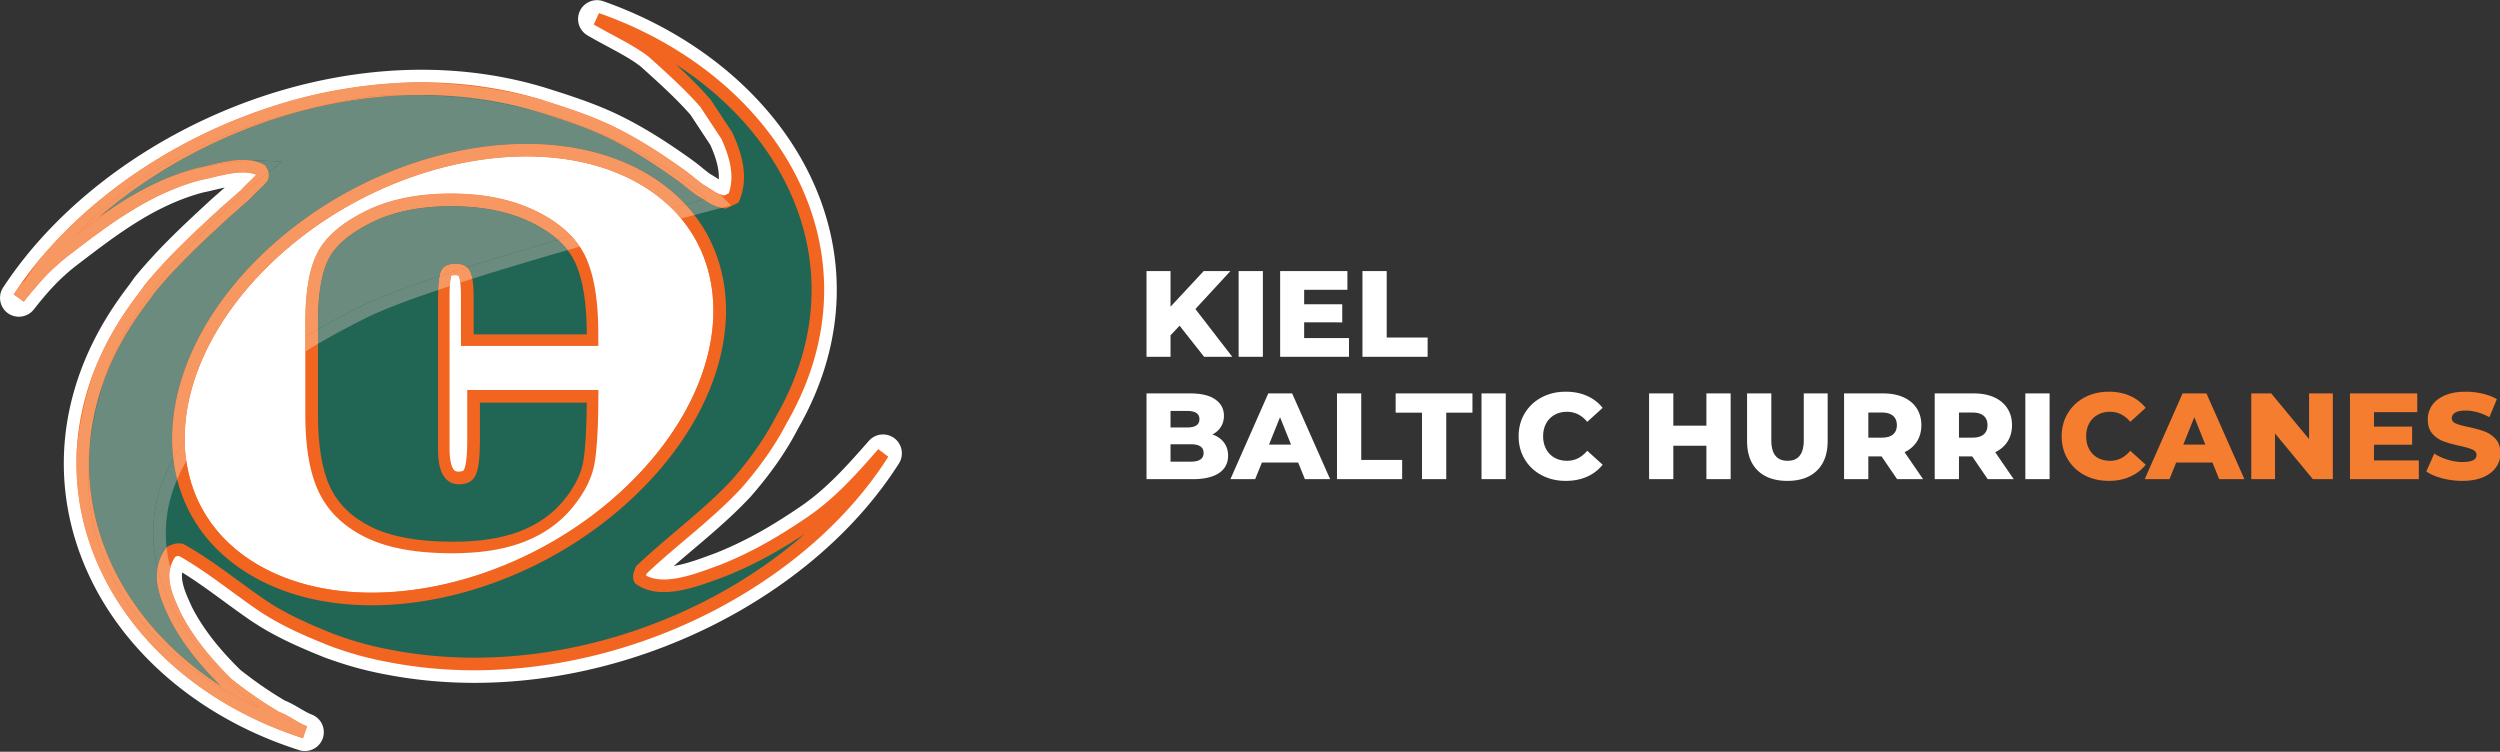 <svg viewBox="0 0 286 86" xmlns="http://www.w3.org/2000/svg" xml:space="preserve" style="fill-rule:evenodd;clip-rule:evenodd;stroke-linejoin:round;stroke-miterlimit:2"><rect x="0" y="0" width="286" height="86" fill="#333333" stroke="none"/><path d="M59.292 135.019c-23.958-15.291-21.996-48.168 4.374-73.431 26.37-25.272 67.158-33.354 91.107-18.054 23.949 15.291 21.987 48.177-4.374 73.44-26.37 25.263-67.158 33.336-91.107 18.045Zm133.983-10.548c-6.858 4.662-13.383 8.487-21.258 11.61-5.823 2.133-14.391 5.58-19.494 1.935-.342-.513.009-1.359.351-2.205 7.218-6.876 15.795-13.041 22.671-20.43 4.122-4.707 7.911-9.927 10.674-15.336 22.77-39.474-1.638-80.631-43.947-95.508 4.428 2.61 9.549 4.896 13.293 7.839 4.428 3.969 8.847 7.947 12.582 12.249l5.094 7.722c2.025 4.455 3.708 9.747 1.629 14.823l-2.052.99c-2.772-.459-3.492-1.494-6.057-2.943-1.701-1.215-2.808-2.277-4.509-3.492-5.112-3.645-9.882-6.777-15.336-9.576-5.454-2.79-11.259-4.743-18.081-6.876C82.413 11.017 27.936 35.263 4.5 70.993c3.437-4.374 6.534-7.902 11.34-11.574 9.612-7.353 19.224-14.697 31.545-17.928 4.788-.954 10.611-3.087 14.706-.99.342.513.675 1.026.333 1.872-1.035 1.179-2.871 2.79-3.906 3.969-1.719 1.512-3.312 2.907-5.031 4.419-6.183 5.688-12.357 11.394-17.865 18.117-1.377 2.025-2.412 3.195-3.789 5.22-27.9 39.915-4.887 85.824 40.842 100.404-2.385-.891-4.428-2.619-6.813-3.501-4.437-2.61-7.839-5.04-11.583-7.983-5.103-5.004-9.522-10.332-12.564-16.335-2.034-4.446-4.734-9.927-.954-15.147.693-.333 1.377-.657 2.403-.477 7.155 4.014 13.284 9.198 19.755 13.536 4.77 3.132 9.891 5.418 16.029 7.884 4.779 1.764 9.216 3.015 14.337 3.933 45.423 8.631 95.454-14.148 117.171-48.375-5.166 5.886-10.323 11.763-17.181 16.434Z" style="fill:#006a51;fill-rule:nonzero" transform="scale(.48)"/><path d="m59.292 135.019 2.421-3.789c-5.013-3.204-8.631-7.164-11.043-11.655-2.412-4.5-3.636-9.567-3.636-15.039 0-6.21 1.584-12.933 4.86-19.719 3.276-6.777 8.226-13.608 14.886-19.98 8.226-7.893 17.982-14.049 28.152-18.207 10.17-4.176 20.745-6.336 30.546-6.336 10.224 0 19.557 2.349 26.874 7.029 5.013 3.204 8.622 7.164 11.043 11.664 2.412 4.491 3.636 9.558 3.636 15.03 0 6.21-1.593 12.933-4.869 19.719-3.267 6.786-8.226 13.608-14.877 19.989-8.226 7.884-17.983 14.04-28.152 18.207-10.17 4.167-20.745 6.327-30.546 6.327-10.224 0-19.557-2.349-26.874-7.029l-2.421 3.789-2.421 3.798c9.099 5.796 20.133 8.442 31.716 8.442 11.115 0 22.779-2.43 33.957-7.002 11.169-4.581 21.861-11.313 30.969-20.034 7.353-7.056 12.969-14.724 16.758-22.572 3.789-7.848 5.76-15.885 5.76-23.634 0-6.813-1.548-13.41-4.707-19.287-3.15-5.886-7.911-11.025-14.13-14.985-9.099-5.805-20.133-8.451-31.716-8.451-11.124 0-22.779 2.43-33.957 7.002-11.178 4.581-21.87 11.322-30.969 20.043-7.362 7.047-12.969 14.715-16.758 22.572-3.789 7.848-5.76 15.876-5.76 23.625-.009 6.813 1.539 13.41 4.707 19.296 3.15 5.877 7.911 11.016 14.121 14.985l2.43-3.798Zm133.983-10.548-2.529-3.726c-6.723 4.572-12.897 8.182-20.385 11.151l1.656 4.185-1.548-4.23c-2.034.747-4.248 1.593-6.408 2.223-2.16.639-4.257 1.044-5.859 1.035-.738 0-1.368-.072-1.872-.207a3.609 3.609 0 0 1-1.197-.549l-2.61 3.663 3.762-2.466-3.087 2.025 3.573-.918a3.57 3.57 0 0 0-.486-1.107l-3.087 2.025 3.573-.918-3.267.837h3.375c0-.207-.018-.495-.108-.837l-3.267.837h3.375-2.556l2.511.513c.018-.09.045-.243.045-.513h-2.556l2.511.513-.981-.198.963.288.018-.09-.981-.198.963.288c0-.009.081-.243.225-.576l-4.167-1.71 3.105 3.258c3.447-3.285 7.335-6.498 11.277-9.855 3.933-3.357 7.929-6.849 11.583-10.773l.09-.099c4.311-4.923 8.307-10.404 11.295-16.245l-4.005-2.052 3.897 2.25c6.345-10.998 9.315-22.302 9.315-33.21 0-15.318-5.823-29.745-15.66-41.652-9.846-11.916-23.697-21.402-40.005-27.144a4.514 4.514 0 0 0-5.571 2.349 4.513 4.513 0 0 0 1.791 5.778c2.376 1.395 4.797 2.637 7.02 3.861 2.223 1.215 4.248 2.43 5.778 3.636l2.781-3.537-3.006 3.348c4.419 3.969 8.712 7.839 12.195 11.853l3.393-2.952-3.753 2.475 5.085 7.722 3.762-2.475-4.095 1.872c.63 1.377 1.188 2.772 1.575 4.131.387 1.359.603 2.655.603 3.852-.009 1.152-.189 2.205-.621 3.258l4.167 1.71-1.953-4.05-2.061.99 1.962 4.05.729-4.437c-.45-.081-.72-.153-.918-.234-.297-.108-.54-.234-1.116-.603-.558-.36-1.404-.945-2.547-1.584l-2.205 3.915 2.61-3.663a35.39 35.39 0 0 1-2.025-1.575c-.702-.567-1.494-1.215-2.484-1.917v-.009c-5.193-3.699-10.17-6.975-15.894-9.9-5.859-3.006-11.925-5.022-18.793-7.173l-.017-.009c-9.702-2.979-19.71-4.347-29.682-4.347-20.088.009-40.059 5.517-57.492 14.724C25.551 40.564 10.629 53.461.738 68.527a4.52 4.52 0 0 0 1.134 6.12 4.533 4.533 0 0 0 6.164-.864c1.684-2.142 3.223-3.996 4.879-5.733a48.256 48.256 0 0 1 5.661-5.058c4.806-3.672 9.495-7.254 14.373-10.251 4.887-2.997 9.954-5.427 15.579-6.903l-1.143-4.347.882 4.41c1.845-.369 3.636-.846 5.292-1.206 1.656-.36 3.168-.594 4.32-.585 1.044 0 1.728.171 2.16.396l2.052-4.005-3.753 2.484.063.099 2.124-1.188-2.313.729c.072.252.162.405.189.459l2.124-1.188-2.313.729 2.907-.927h-3.051c0 .342.063.684.144.927l2.907-.927h-3.051 2.718l-2.529-1.035a3.023 3.023 0 0 0-.189 1.035h2.718l-2.529-1.035 4.167 1.71-3.384-2.961c-.324.369-.99 1.026-1.701 1.719-.729.702-1.494 1.44-2.205 2.241l3.384 2.97-2.97-3.384c-1.719 1.512-3.312 2.907-5.022 4.419l-.081.072c-6.183 5.697-12.537 11.538-18.306 18.576l-.243.324a61.574 61.574 0 0 1-1.764 2.43 64.114 64.114 0 0 0-2.016 2.79l3.717 2.529-3.69-2.574c-8.811 12.591-12.942 26.001-12.933 38.952 0 15.21 5.661 29.682 15.48 41.598 9.837 11.934 23.823 21.357 40.617 26.712 2.314.738 4.83-.522 5.625-2.817.792-2.313-.396-4.842-2.691-5.688-.684-.252-1.575-.747-2.682-1.404-1.107-.648-2.439-1.458-4.131-2.097l-1.566 4.221 2.286-3.879c-4.248-2.502-7.434-4.77-11.088-7.641l-2.781 3.537 3.15-3.213c-4.896-4.797-8.973-9.774-11.7-15.156l-4.014 2.034 4.095-1.863c-.657-1.44-1.305-2.835-1.755-4.122-.45-1.296-.693-2.448-.693-3.402 0-.549.072-1.044.225-1.53a5.56 5.56 0 0 1 .819-1.584l-3.645-2.646 1.971 4.05c.135-.063.225-.108.279-.135l.036-.018h.009l-.468-1.251v1.323c.216.009.459-.063.468-.072l-.468-1.251v1.323-1.242l-.225 1.224c.054.009.135.018.225.018v-1.242l-.225 1.224.801-4.428-2.205 3.924c3.339 1.872 6.516 4.068 9.702 6.372 3.186 2.295 6.372 4.716 9.747 6.984l.045.018c5.175 3.393 10.593 5.796 16.812 8.298l.117.045c4.977 1.836 9.729 3.177 15.111 4.149l-.045-.009c6.822 1.296 13.734 1.908 20.628 1.908 20.52-.009 40.878-5.418 58.581-14.625 17.703-9.216 32.778-22.221 42.597-37.674a4.518 4.518 0 0 0-1.107-6.012 4.511 4.511 0 0 0-6.075.639c-5.166 5.886-10.062 11.412-16.326 15.669l2.529 3.726 2.529 3.717c7.452-5.076 12.87-11.313 18.027-17.181l-3.375-2.97-3.807-2.412c-8.775 13.851-22.662 25.947-39.141 34.515-16.479 8.577-35.505 13.608-54.432 13.608-6.354 0-12.708-.567-18.954-1.755l-.045-.009c-4.869-.873-8.991-2.034-13.572-3.726l-1.557 4.221 1.674-4.176c-6.057-2.439-10.872-4.599-15.237-7.47l-2.466 3.762 2.511-3.735c-3.096-2.07-6.21-4.419-9.495-6.804-3.285-2.376-6.75-4.778-10.575-6.921a4.506 4.506 0 0 0-1.404-.504 7.84 7.84 0 0 0-1.368-.126c-.909 0-1.764.18-2.412.405-.648.216-1.098.45-1.377.576a4.463 4.463 0 0 0-1.674 1.413 14.498 14.498 0 0 0-2.124 4.167 14.11 14.11 0 0 0-.639 4.23c.009 2.376.549 4.5 1.197 6.363.657 1.872 1.431 3.51 2.061 4.896l.081.171c3.357 6.606 8.118 12.294 13.428 17.505.135.135.225.207.369.324 3.834 3.015 7.461 5.607 12.078 8.325.225.135.477.252.719.342.694.252 1.585.747 2.692 1.404 1.107.648 2.43 1.458 4.122 2.097l1.566-4.221 1.368-4.293c-15.273-4.86-27.765-13.365-36.405-23.85-8.64-10.503-13.428-22.923-13.428-35.883.009-11.043 3.465-22.554 11.313-33.804l.027-.045c.621-.909 1.17-1.629 1.773-2.43a69.479 69.479 0 0 0 2.016-2.781l-3.717-2.538 3.483 2.853c5.247-6.417 11.25-11.97 17.433-17.667l-3.051-3.303 2.97 3.375c1.719-1.503 3.312-2.907 5.031-4.41a8.98 8.98 0 0 0 .414-.414c.315-.369.99-1.035 1.701-1.728.72-.702 1.494-1.431 2.205-2.241.324-.378.585-.792.774-1.251a6.328 6.328 0 0 0 .486-2.394c.009-.999-.279-1.908-.558-2.52-.288-.612-.549-.981-.666-1.161a4.69 4.69 0 0 0-1.702-1.521c-2.096-1.071-4.274-1.386-6.263-1.386-2.232 0-4.302.378-6.228.792-1.917.423-3.681.882-5.148 1.17l-.261.063c-6.696 1.755-12.6 4.617-18 7.938-5.409 3.321-10.332 7.101-15.138 10.773a56.079 56.079 0 0 0-6.696 5.994c-1.953 2.043-3.681 4.131-5.445 6.372L4.5 70.993l3.762 2.475c8.883-13.563 22.689-25.596 38.925-34.164 16.227-8.577 34.857-13.689 53.289-13.68 9.153 0 18.261 1.251 27.036 3.951l-.018-.009c6.777 2.115 12.321 4.005 17.37 6.588 5.184 2.664 9.747 5.652 14.778 9.234l-.009-.009c.72.513 1.332 1.008 2.034 1.584.702.567 1.494 1.215 2.484 1.926.153.108.243.162.405.252.522.297.945.567 1.386.855.333.216.675.441 1.071.693.694.44 1.426.817 2.187 1.125.864.351 1.836.612 2.88.783a4.476 4.476 0 0 0 2.691-.387l2.052-.99a4.48 4.48 0 0 0 2.214-2.349 17.643 17.643 0 0 0 1.287-6.669c0-2.25-.396-4.374-.954-6.336-.558-1.953-1.296-3.753-2.034-5.382a5.087 5.087 0 0 0-.342-.612l-5.085-7.722a5.956 5.956 0 0 0-.36-.477c-3.996-4.59-8.55-8.667-12.978-12.645l-.225-.189c-2.214-1.737-4.626-3.141-7.002-4.446-2.376-1.314-4.725-2.52-6.786-3.735l-2.286 3.879-1.494 4.248c14.886 5.229 27.369 13.851 36.045 24.381 8.694 10.539 13.599 22.905 13.608 35.919-.009 9.288-2.493 18.963-8.109 28.719l-.108.198c-2.538 4.968-6.111 9.918-10.053 14.409l3.384 2.97-3.294-3.069c-3.231 3.474-6.957 6.759-10.836 10.053-3.87 3.294-7.875 6.607-11.646 10.188a4.559 4.559 0 0 0-1.053 1.548c-.126.306-.288.693-.459 1.215-.162.522-.36 1.179-.378 2.178 0 .414.045.882.18 1.395.126.522.36 1.08.702 1.593.306.477.684.873 1.152 1.206 1.287.918 2.7 1.53 4.104 1.908 1.413.378 2.817.513 4.185.513 2.961-.009 5.778-.639 8.397-1.404 2.61-.765 5.013-1.692 6.966-2.403l.108-.036c8.262-3.276 15.129-7.308 22.131-12.078l-2.529-3.717Z" style="fill:#fff;fill-rule:nonzero" transform="scale(.48)"/><path d="M59.292 135.019c-23.958-15.291-21.996-48.168 4.374-73.431 26.37-25.272 67.158-33.354 91.107-18.054 23.949 15.291 21.987 48.177-4.374 73.44-26.37 25.263-67.158 33.336-91.107 18.045Z" style="fill:#fff;fill-rule:nonzero" transform="scale(.48)"/><path d="m59.292 135.019.801-1.26c-5.409-3.455-9.405-7.812-12.069-12.771-2.664-4.959-3.987-10.53-3.996-16.452 0-13.428 6.894-28.665 20.672-41.868 17.038-16.335 40.294-25.38 60.778-25.371 10.674 0 20.574 2.448 28.485 7.497 5.418 3.465 9.414 7.812 12.078 12.771 2.655 4.959 3.987 10.53 3.987 16.452.009 13.437-6.885 28.665-20.673 41.868-17.028 16.335-40.284 25.38-60.768 25.371-10.683 0-20.583-2.448-28.494-7.497l-.801 1.26-.81 1.269c8.505 5.427 18.972 7.965 30.105 7.974 21.348-.018 45.216-9.333 62.847-26.208 14.247-13.653 21.591-29.574 21.6-44.037 0-6.363-1.44-12.456-4.356-17.874-2.907-5.418-7.281-10.161-13.095-13.878-8.505-5.427-18.981-7.974-30.105-7.974-21.357.018-45.225 9.333-62.856 26.208-14.238 13.653-21.582 29.574-21.591 44.037 0 6.372 1.44 12.456 4.347 17.874 2.907 5.418 7.29 10.17 13.104 13.878l.81-1.269Z" style="fill:#f47d30;fill-rule:nonzero" transform="scale(.48)"/><path d="M59.292 135.019c-23.958-15.291-21.996-48.168 4.374-73.431 26.37-25.272 67.158-33.354 91.107-18.054 23.949 15.291 21.987 48.177-4.374 73.44-26.37 25.263-67.158 33.336-91.107 18.045Zm133.983-10.548c-6.858 4.662-13.383 8.487-21.258 11.61-5.823 2.133-14.391 5.58-19.494 1.935-.342-.513.009-1.359.351-2.205 7.218-6.876 15.795-13.041 22.671-20.43 4.122-4.707 7.911-9.927 10.674-15.336 22.77-39.474-1.638-80.631-43.947-95.508 4.428 2.61 9.549 4.896 13.293 7.839 4.428 3.969 8.847 7.947 12.582 12.249l5.094 7.722c2.025 4.455 3.708 9.747 1.629 14.823l-2.052.99c-2.772-.459-3.492-1.494-6.057-2.943-1.701-1.215-2.808-2.277-4.509-3.492-5.112-3.645-9.882-6.777-15.336-9.576-5.454-2.79-11.259-4.743-18.081-6.876C82.413 11.017 27.936 35.263 4.5 70.993c3.437-4.374 6.534-7.902 11.34-11.574 9.612-7.353 19.224-14.697 31.545-17.928 4.788-.954 10.611-3.087 14.706-.99.342.513.675 1.026.333 1.872-1.035 1.179-2.871 2.79-3.906 3.969-1.719 1.512-3.312 2.907-5.031 4.419-6.183 5.688-12.357 11.394-17.865 18.117-1.377 2.025-2.412 3.195-3.789 5.22-27.9 39.915-4.887 85.824 40.842 100.404-2.385-.891-4.428-2.619-6.813-3.501-4.437-2.61-7.839-5.04-11.583-7.983-5.103-5.004-9.522-10.332-12.564-16.335-2.034-4.446-4.734-9.927-.954-15.147.693-.333 1.377-.657 2.403-.477 7.155 4.014 13.284 9.198 19.755 13.536 4.77 3.132 9.891 5.418 16.029 7.884 4.779 1.764 9.216 3.015 14.337 3.933 45.423 8.631 95.454-14.148 117.171-48.375-5.166 5.886-10.323 11.763-17.181 16.434Z" style="fill:#216554;fill-rule:nonzero" transform="scale(.48)"/><path d="m59.292 135.019.801-1.26c-5.409-3.455-9.405-7.812-12.069-12.771-2.664-4.959-3.987-10.53-3.996-16.452 0-13.428 6.894-28.665 20.672-41.868 17.038-16.335 40.294-25.38 60.778-25.371 10.674 0 20.574 2.448 28.485 7.497 5.418 3.465 9.414 7.812 12.078 12.771 2.655 4.959 3.987 10.53 3.987 16.452.009 13.437-6.885 28.665-20.673 41.868-17.028 16.335-40.284 25.38-60.768 25.371-10.683 0-20.583-2.448-28.494-7.497l-.801 1.26-.81 1.269c8.505 5.427 18.972 7.965 30.105 7.974 21.348-.018 45.216-9.333 62.847-26.208 14.247-13.653 21.591-29.574 21.6-44.037 0-6.363-1.44-12.456-4.356-17.874-2.907-5.418-7.281-10.161-13.095-13.878-8.505-5.427-18.981-7.974-30.105-7.974-21.357.018-45.225 9.333-62.856 26.208-14.238 13.653-21.582 29.574-21.591 44.037 0 6.372 1.44 12.456 4.347 17.874 2.907 5.418 7.29 10.17 13.104 13.878l.81-1.269Zm134.829-9.306-1.692-2.484c-6.813 4.635-13.212 8.388-20.961 11.457l.549 1.395-.513-1.413c-2.007.738-4.284 1.602-6.597 2.286-2.313.684-4.653 1.161-6.705 1.161-1.908 0-3.528-.396-4.806-1.314l-.873 1.215 1.251-.819-.459.297h.567s-.009-.144-.108-.297l-.459.297h.567v-.018c.009-.045.045-.198.108-.396.072-.198.162-.432.27-.693l-1.386-.576 1.035 1.089c7.11-6.786 15.714-12.969 22.734-20.502l.027-.027c4.194-4.779 8.046-10.089 10.881-15.642l-1.332-.684 1.296.756c6.111-10.584 8.91-21.348 8.91-31.716 0-14.553-5.517-28.287-14.967-39.744-9.459-11.457-22.851-20.655-38.691-26.217l-1.26 2.709c4.536 2.664 9.612 4.941 13.131 7.722l.927-1.179-.999 1.116c4.419 3.969 8.793 7.911 12.456 12.114l1.125-.981-1.251.828 5.085 7.722 1.26-.828-1.368.621c1.341 2.925 2.457 6.138 2.448 9.234 0 1.485-.243 2.952-.837 4.401l1.386.567-.648-1.35-2.061.99.657 1.35.243-1.476c-1.233-.216-1.845-.486-2.592-.918-.738-.432-1.611-1.08-2.97-1.854l-.738 1.305.873-1.215c-.81-.576-1.476-1.125-2.178-1.692a43.838 43.838 0 0 0-2.331-1.809l-.009-.009.009.009c-5.139-3.663-9.981-6.84-15.525-9.684-5.589-2.862-11.484-4.842-18.315-6.975h-.009v-.009c-9.396-2.88-19.098-4.212-28.8-4.212-19.539 0-39.06 5.382-56.097 14.382-17.028 8.991-31.581 21.609-41.13 36.171l2.43 1.746c3.42-4.338 6.39-7.731 11.07-11.313 4.806-3.672 9.576-7.317 14.634-10.422 5.058-3.105 10.395-5.679 16.38-7.245l-.378-1.449.288 1.467c1.728-.342 3.501-.81 5.247-1.188 1.746-.378 3.447-.666 4.959-.657 1.359 0 2.538.216 3.528.72l.684-1.332-1.251.828c.117.18.189.297.216.36l.018.036.072-.027h-.081l.009.027.072-.027h-.081.027-.027.027-.027l-.027.108 1.386.567-1.134-.981c-.45.513-1.152 1.197-1.863 1.89-.72.702-1.458 1.413-2.034 2.07l1.125.99-.99-1.125c-1.719 1.503-3.312 2.907-5.031 4.41l-.009.018-.018.009c-6.174 5.697-12.42 11.439-18.009 18.279l-.045.045-.036.054c-.666.981-1.251 1.755-1.854 2.556-.67.87-1.315 1.758-1.935 2.664l1.242.846-1.233-.864c-8.487 12.15-12.393 24.93-12.393 37.242 0 14.463 5.373 28.251 14.805 39.69 9.432 11.448 22.914 20.565 39.213 25.767l.972-2.844c-1.026-.378-2.061-.972-3.168-1.629-1.107-.657-2.286-1.359-3.645-1.863l-.522 1.404.756-1.296c-4.365-2.574-7.695-4.95-11.412-7.866l-.927 1.179 1.053-1.071c-5.04-4.932-9.342-10.152-12.276-15.939l-1.341.675 1.368-.621c-.657-1.422-1.341-2.898-1.863-4.374-.513-1.485-.855-2.961-.855-4.392.009-1.647.414-3.213 1.611-4.878l-1.215-.882.657 1.35c.279-.135.486-.234.666-.288.18-.063.324-.09.504-.09.09 0 .189.009.306.027l.27-1.476-.738 1.314c7.002 3.915 13.095 9.063 19.656 13.473h.009l.009.009c4.905 3.213 10.125 5.535 16.29 8.01l.036.018c4.842 1.791 9.387 3.078 14.589 4.005h-.009a107.51 107.51 0 0 0 20.07 1.863c19.989-.009 39.906-5.292 57.204-14.292 17.289-9 31.968-21.699 41.436-36.612l-2.394-1.8c-5.157 5.886-10.224 11.646-16.893 16.182l1.692 2.484c7.056-4.806 12.303-10.809 17.46-16.686l-1.125-.99-1.269-.801c-9.126 14.382-23.409 26.784-40.293 35.568-16.884 8.784-36.36 13.941-55.818 13.941-6.534 0-13.077-.576-19.512-1.8h-.009l-.009-.009c-5.04-.9-9.369-2.124-14.076-3.87l-.522 1.413.558-1.395c-6.111-2.457-11.133-4.698-15.768-7.74l-.819 1.251.837-1.242c-6.381-4.275-12.537-9.495-19.863-13.599l-.216-.126-.252-.044a4.514 4.514 0 0 0-.837-.073 4.235 4.235 0 0 0-1.458.243c-.414.136-.747.306-1.017.432l-.342.172-.216.297c-1.575 2.15-2.196 4.463-2.187 6.641 0 1.899.441 3.699 1.026 5.382.585 1.674 1.314 3.231 1.953 4.635l.018.027.009.027c3.15 6.201 7.686 11.646 12.852 16.722l.126.108c3.78 2.97 7.254 5.454 11.745 8.1l.116.063.126.045c1.027.378 2.062.981 3.169 1.638 1.107.648 2.286 1.359 3.645 1.863l.522-1.404.459-1.431c-15.786-5.031-28.773-13.842-37.809-24.804-9.036-10.971-14.112-24.084-14.112-37.791 0-11.682 3.681-23.823 11.853-35.523l.009-.009c.666-.981 1.251-1.755 1.854-2.556.594-.792 1.224-1.62 1.926-2.664l-1.233-.846 1.161.954c5.418-6.624 11.538-12.276 17.721-17.973l-1.017-1.098.99 1.125c1.719-1.512 3.312-2.907 5.031-4.419l.072-.063.063-.072c.45-.513 1.152-1.206 1.872-1.899.72-.693 1.449-1.404 2.034-2.07l.162-.18.099-.234c.162-.405.261-.828.261-1.251 0-.486-.135-.936-.288-1.269-.162-.333-.324-.576-.441-.756l-.216-.324-.351-.18c-1.539-.792-3.222-1.062-4.896-1.062-1.872 0-3.762.333-5.589.729-1.836.396-3.609.864-5.202 1.179l-.045.009-.036.009c-6.345 1.665-11.97 4.383-17.199 7.596-5.229 3.213-10.071 6.921-14.877 10.602-4.932 3.762-8.145 7.434-11.61 11.835l1.179.927 1.251.828c9.216-14.058 23.4-26.388 40.032-35.172 16.632-8.784 35.712-14.031 54.693-14.022 9.423 0 18.837 1.287 27.918 4.077h-.01c6.814 2.124 12.529 4.059 17.848 6.786 5.364 2.745 10.062 5.832 15.147 9.45l.009.009-.009-.009c.81.576 1.476 1.125 2.178 1.692.702.576 1.44 1.17 2.331 1.809l.072.045.063.045c1.206.666 1.971 1.26 2.925 1.818.954.567 2.079 1.044 3.618 1.287l.468.081 3.006-1.449.216-.531c.756-1.836 1.062-3.717 1.062-5.535 0-3.807-1.314-7.38-2.718-10.476l-.045-.108-5.202-7.902-.072-.072c-3.825-4.401-8.289-8.415-12.717-12.384l-.036-.036-.036-.027c-3.969-3.105-9.126-5.391-13.455-7.956l-.765 1.296-.495 1.413c15.354 5.4 28.296 14.31 37.368 25.299 9.072 10.998 14.283 24.057 14.283 37.836 0 9.828-2.646 20.043-8.505 30.213l-.027.036-.018.027c-2.682 5.265-6.399 10.395-10.467 15.03l1.134.99-1.098-1.026c-6.732 7.245-15.282 13.401-22.608 20.376l-.234.216-.117.297c-.126.297-.261.63-.378.999-.117.36-.225.756-.225 1.251 0 .396.081.9.378 1.35l.162.234.225.162c1.944 1.386 4.239 1.872 6.552 1.872 2.511 0 5.085-.558 7.551-1.278 2.457-.729 4.806-1.62 6.786-2.349l.018-.009h.018c8.001-3.177 14.634-7.065 21.546-11.763Z" style="fill:#f26521;fill-rule:nonzero" transform="scale(.48)"/><path d="M139.716 79.552h-26.964V70.66c0-3.096-.306-5.202-.918-6.309-.621-1.098-1.746-1.656-3.402-1.656-1.647 0-2.754.486-3.321 1.458-.567.963-.846 3.132-.846 6.507v36.369c0 2.745.423 4.815 1.269 6.183.855 1.377 2.106 2.061 3.753 2.061 1.935 0 3.249-.711 3.933-2.142.684-1.431 1.026-4.14 1.026-8.127v-9.171h25.47c-.054 6.165-.324 10.782-.819 13.869-.495 3.078-2.07 6.237-4.743 9.477-2.664 3.231-6.147 5.67-10.44 7.326-4.293 1.648-9.603 2.467-15.93 2.467-8.064 0-14.463-1.135-19.179-3.403-4.725-2.268-8.064-5.445-10.017-9.54-1.962-4.086-2.943-9.891-2.943-17.415V76.69c0-6.552.801-11.502 2.412-14.832 1.602-3.339 5.022-6.309 10.26-8.928 5.238-2.619 11.61-3.924 19.116-3.924 7.452 0 13.824 1.296 19.116 3.897 5.283 2.601 8.802 5.877 10.548 9.837 1.746 3.96 2.619 9.558 2.619 16.812Z" style="fill:#216554;fill-rule:nonzero" transform="scale(.48)"/><path d="M139.716 79.552v-2.88h-24.084V70.66c0-1.647-.072-3.069-.252-4.32-.198-1.251-.45-2.331-1.026-3.384v-.009a5.925 5.925 0 0 0-2.565-2.43c-1.071-.513-2.214-.702-3.357-.702-1.098 0-2.178.153-3.222.603-1.035.441-2.007 1.251-2.592 2.277-.324.558-.513 1.098-.666 1.656-.225.837-.351 1.737-.441 2.772a40.946 40.946 0 0 0-.135 3.537v36.369c0 1.521.117 2.907.378 4.194.261 1.269.675 2.448 1.323 3.51h.009c.639 1.044 1.539 1.953 2.637 2.556 1.098.612 2.349.873 3.564.873 1.314 0 2.628-.243 3.816-.891a6.413 6.413 0 0 0 2.718-2.898c.558-1.179.828-2.457 1.026-3.987.198-1.53.279-3.303.279-5.382v-6.282h22.59v-2.889l-2.889-.018c-.045 6.075-.324 10.62-.774 13.428-.387 2.421-1.683 5.139-4.122 8.1-2.34 2.826-5.355 4.968-9.252 6.462-3.843 1.485-8.811 2.286-14.895 2.286-7.803 0-13.797-1.125-17.937-3.123-2.124-1.017-3.87-2.214-5.301-3.573a15.687 15.687 0 0 1-3.357-4.608l-.009-.009.009.009c-.837-1.737-1.512-3.951-1.962-6.66-.459-2.7-.693-5.877-.693-9.513V76.69c0-3.159.198-5.886.567-8.163.36-2.277.909-4.086 1.548-5.418.603-1.242 1.584-2.52 3.069-3.807 1.476-1.287 3.438-2.565 5.886-3.789 4.743-2.376 10.656-3.627 17.829-3.627 7.128 0 13.041 1.242 17.838 3.609 2.439 1.197 4.401 2.52 5.913 3.924 1.503 1.413 2.565 2.889 3.267 4.482 1.503 3.357 2.385 8.631 2.376 15.651h2.889v-2.88 2.88h2.88c-.009-7.479-.864-13.419-2.862-17.982l.009.018-.009-.018c-1.044-2.358-2.61-4.5-4.617-6.372-2.007-1.872-4.455-3.483-7.299-4.887-5.769-2.835-12.6-4.194-20.385-4.194-7.839 0-14.67 1.368-20.403 4.23-2.79 1.395-5.157 2.907-7.101 4.599-1.944 1.692-3.465 3.573-4.473 5.661-.963 1.998-1.62 4.329-2.052 6.993-.432 2.673-.639 5.697-.639 9.09v21.924c.009 7.767.972 13.941 3.222 18.666v.009-.009a21.259 21.259 0 0 0 4.581 6.291c1.917 1.827 4.194 3.348 6.786 4.599 5.301 2.539 12.096 3.681 20.43 3.69 6.579-.009 12.222-.855 16.965-2.664 4.698-1.8 8.64-4.545 11.637-8.19 2.889-3.501 4.761-7.11 5.364-10.845v-.027.027c.531-3.357.801-8.064.846-14.301l.027-2.907h-31.266v12.051c0 1.908-.081 3.474-.234 4.662-.135 1.17-.378 1.971-.513 2.223l.009-.009c-.126.243-.162.252-.279.333-.126.063-.432.18-1.053.18-.432 0-.639-.081-.783-.162-.153-.081-.306-.198-.513-.531-.198-.315-.423-.855-.585-1.647-.162-.783-.261-1.8-.261-3.024V70.66c0-1.602.072-2.889.189-3.78a7.15 7.15 0 0 1 .189-1.026c.027-.108.063-.189.072-.234l.018-.036-.27-.135.261.153.009-.018-.27-.135.261.153-.009.009-.297-.18.225.261.072-.081-.297-.18.225.261-.162-.189.144.207.018-.018-.162-.189.144.207-.054-.072.045.081.009-.009-.054-.072.045.081.045-.027c.09-.036.387-.108.891-.108.513 0 .765.09.828.117l.027.018.027.036h-.009c.045.045.243.567.36 1.422.126.855.207 2.034.198 3.483v11.781h32.733v-2.889h-2.88Z" style="fill:#f26521;fill-rule:nonzero" transform="scale(.48)"/><path d="M139.851 79.705h-26.964v-8.901c0-3.096-.306-5.202-.918-6.3-.612-1.107-1.746-1.656-3.393-1.656-1.656 0-2.763.477-3.33 1.449-.558.972-.846 3.141-.846 6.507v36.369c0 2.754.423 4.815 1.278 6.192.846 1.368 2.097 2.061 3.753 2.061 1.935 0 3.24-.72 3.924-2.151.684-1.431 1.026-4.14 1.026-8.127v-9.171h25.47c-.045 6.165-.315 10.791-.81 13.869-.495 3.078-2.079 6.237-4.743 9.477-2.664 3.231-6.147 5.679-10.44 7.326-4.293 1.647-9.603 2.466-15.93 2.466-8.073 0-14.463-1.134-19.188-3.402-4.716-2.268-8.055-5.445-10.017-9.531-1.962-4.095-2.934-9.9-2.934-17.424V76.834c0-6.552.801-11.493 2.403-14.832 1.602-3.33 5.031-6.309 10.269-8.928 5.238-2.619 11.61-3.924 19.116-3.924 7.452 0 13.824 1.296 19.107 3.897 5.292 2.601 8.802 5.877 10.548 9.837 1.746 3.96 2.619 9.567 2.619 16.821Z" style="fill:#216554;fill-rule:nonzero" transform="scale(.48)"/><path d="M44.031 104.935a26.536 26.536 0 0 1-.003-.399c0-13.428 6.894-28.665 20.672-41.868 17.028-16.326 40.272-25.371 60.747-25.371h.031c10.674 0 20.574 2.448 28.485 7.497a37.475 37.475 0 0 1 6.078 4.812 1529.167 1529.167 0 0 0-23.884 6.629c-.332-.354-.679-.7-1.04-1.037-2.007-1.872-4.455-3.483-7.299-4.887-5.769-2.835-12.6-4.194-20.385-4.194-7.839 0-14.67 1.368-20.403 4.23-2.79 1.395-5.157 2.907-7.101 4.599-1.944 1.692-3.465 3.573-4.473 5.661-.963 1.998-1.62 4.329-2.052 6.993-.432 2.673-.639 5.697-.639 9.09v3.547c-11.456 6.856-19.709 13.699-25.434 20.438a56.627 56.627 0 0 0-3.3 4.26Z" style="fill:url(#a)" transform="scale(.48)"/><path d="M52.633 163.502c-6.745-4.331-12.57-9.487-17.308-15.235-9.036-10.971-14.112-24.084-14.112-37.791 0-1.072.031-2.146.093-3.225.482-5.133 1.595-10.641 3.471-16.557l.008-.026c1.928-5.273 4.664-10.537 8.281-15.715l.009-.009c.666-.981 1.251-1.755 1.854-2.556.573-.764 1.18-1.563 1.853-2.556h.001c5.409-6.613 11.519-12.259 17.693-17.947l.001.001c1.719-1.512 3.312-2.907 5.031-4.419l.072-.063.063-.072c.45-.513 1.152-1.206 1.872-1.899.72-.693 1.449-1.404 2.034-2.07l.162-.18.099-.234c.162-.405.261-.828.261-1.251 0-.237-.033-.465-.083-.676l.056-.044 3.15-2.43-3.969-.252c-.027 0-.585-.036-1.584-.036a53.28 53.28 0 0 0-1.548.028 12.827 12.827 0 0 0-2.214-.181c-1.872 0-3.762.333-5.589.729-1.836.396-3.609.864-5.202 1.179l-.045.009-.036.009a56.485 56.485 0 0 0-7.979 2.76c-3.06 1.253-6 2.782-8.782 4.569l-.438.267a113.378 113.378 0 0 0-6.424 4.282c6.68-5.796 14.245-10.955 22.399-15.262 16.262-8.588 34.868-13.795 53.431-14.014 10.343.117 19.639 1.538 27.832 3.668.45.131.9.264 1.348.401h-.01c6.814 2.124 12.529 4.059 17.848 6.786 5.364 2.745 10.062 5.832 15.147 9.45l.009.009-.009-.009c.81.576 1.476 1.125 2.178 1.692.702.576 1.44 1.17 2.331 1.809l.072.045.063.045c.659.364 1.186.706 1.684 1.033-1.177.31-2.643.698-4.348 1.153-2.214-2.387-4.807-4.553-7.776-6.452-8.505-5.427-18.981-7.974-30.105-7.974-21.357.018-45.225 9.333-62.856 26.208-14.238 13.653-21.582 29.574-21.591 44.037 0 1.608.091 3.197.275 4.762-3.363 6.102-4.8 12.073-4.793 17.747 0 2.869.363 5.653 1.012 8.338-.11.644-.16 1.284-.157 1.913 0 1.899.441 3.699 1.026 5.382.585 1.674 1.314 3.231 1.953 4.635l.018.027.009.027c3.028 5.963 7.339 11.226 12.259 16.135Z" style="fill:url(#b)" transform="scale(.48)"/><path d="M61.862 168.756c-4.577-2.111-10.067-5.069-15.503-9.023-6.426-4.671-12.762-10.719-17.487-18.378-4.725-7.668-7.848-16.929-7.848-28.17 0-1.92.091-3.897.282-5.934a55.947 55.947 0 0 0-.093 3.225c0 13.707 5.076 26.82 14.112 37.791 4.738 5.748 10.563 10.904 17.308 15.235-4.92-4.909-9.231-10.172-12.259-16.135l-.009-.027-.018-.027c-.639-1.404-1.368-2.961-1.953-4.635-.585-1.683-1.026-3.483-1.026-5.382-.003-.629.047-1.269.157-1.913.975 4.029 2.595 7.835 4.604 11.372 5.013 8.847 12.456 16.074 18.63 21.114.372.304.74.599 1.103.887Zm-20.556-59.458a40.751 40.751 0 0 1-.275-4.762c.009-14.463 7.353-30.384 21.591-44.037 17.631-16.875 41.499-26.19 62.856-26.208 11.124 0 21.6 2.547 30.105 7.974 2.969 1.899 5.562 4.065 7.776 6.452-1.023.272-2.132.569-3.318.889a37.475 37.475 0 0 0-6.078-4.812c-7.911-5.049-17.811-7.497-28.485-7.497h-.031c-20.475 0-43.719 9.045-60.747 25.371-13.778 13.203-20.672 28.44-20.672 41.868l.003.399a48.273 48.273 0 0 0-2.725 4.363Zm-16.521-18.63c4.019-12.654 13.83-25.153 22.654-34.408a175.953 175.953 0 0 1 11.628-11.124 172.692 172.692 0 0 1 3.645-3.087c.432-.351.765-.621.999-.801l.252-.207.025-.019c.05.211.083.439.083.676 0 .423-.099.846-.261 1.251l-.099.234-.162.18c-.585.666-1.314 1.377-2.034 2.07-.72.693-1.422 1.386-1.872 1.899l-.063.072-.072.063c-1.719 1.512-3.312 2.907-5.031 4.419l-.001-.001c-6.174 5.688-12.284 11.334-17.693 17.947h-.001c-.673.993-1.28 1.792-1.853 2.556-.603.801-1.188 1.575-1.854 2.556l-.009.009c-3.617 5.178-6.353 10.442-8.281 15.715Zm-6.798-34.474c3.52-3.79 8.019-7.929 13.81-12.021C43.895 35.634 61.63 27.32 87.89 23.031a122.27 122.27 0 0 1 11.324-.396c-18.563.219-37.169 5.426-53.431 14.014-8.154 4.307-15.719 9.466-22.399 15.262a113.81 113.81 0 0 1 6.862-4.549c-4.329 2.767-8.519 5.852-12.259 8.832Zm149.72-8.63a24.557 24.557 0 0 0-1.684-1.033l-.063-.045-.072-.045a43.838 43.838 0 0 1-2.331-1.809c-.702-.567-1.368-1.116-2.178-1.692-5.085-3.618-9.783-6.705-15.147-9.45-5.319-2.727-11.034-4.662-17.848-6.786h.01c-.448-.137-.898-.27-1.348-.401a109.283 109.283 0 0 1 24.577 9.662c6.147 3.33 10.827 6.66 13.959 9.144a80.15 80.15 0 0 1 2.749 2.291l-.624.164Zm-6.319-4.615-.009-.009.009.009Zm-122.36-.156a56.485 56.485 0 0 1 7.979-2.76l.036-.009.045-.009c1.593-.315 3.366-.783 5.202-1.179 1.827-.396 3.717-.729 5.589-.729.74 0 1.483.053 2.214.181-4.246.14-12.323.913-21.065 4.505Z" style="fill:url(#c)" transform="scale(.48)"/><path d="M72.765 80.237V76.69c0-3.393.207-6.417.639-9.09.432-2.664 1.089-4.995 2.052-6.993 1.008-2.088 2.529-3.969 4.473-5.661 1.944-1.692 4.311-3.204 7.101-4.599 5.733-2.862 12.564-4.23 20.403-4.23 7.785 0 14.616 1.359 20.385 4.194 2.844 1.404 5.292 3.015 7.299 4.887.361.337.708.683 1.04 1.037l-.779.223c-.803.231-1.61.463-2.42.698-1.7-1.519-3.791-2.888-6.274-4.109-5.283-2.601-11.655-3.897-19.107-3.897-7.506 0-13.878 1.305-19.116 3.924-5.238 2.619-8.667 5.598-10.269 8.928-1.602 3.339-2.403 8.28-2.403 14.832v1.636a175.329 175.329 0 0 0-3.024 1.767Zm31.98-14.401c.131-.671.298-1.185.501-1.539.567-.972 1.674-1.449 3.33-1.449 1.177 0 2.091.281 2.741.845-2.195.7-4.386 1.415-6.572 2.143Z" style="fill:url(#d)" transform="scale(.48)"/><path d="M75.789 78.47v-1.636c0-6.552.801-11.493 2.403-14.832 1.602-3.33 5.031-6.309 10.269-8.928 5.238-2.619 11.61-3.924 19.116-3.924 7.452 0 13.824 1.296 19.107 3.897 2.483 1.221 4.574 2.59 6.274 4.109-7.233 2.092-14.704 4.325-21.641 6.537-.65-.564-1.564-.845-2.741-.845-1.656 0-2.763.477-3.33 1.449-.203.354-.37.868-.501 1.539-7.837 2.62-14.521 5.111-18.795 7.227a202.722 202.722 0 0 0-10.161 5.407Z" style="fill:url(#e)" transform="scale(.48)"/><path d="M72.279 175.951c-.072-.027-7.641-2.097-17.127-7.191-9.486-5.094-20.916-13.221-28.593-25.452-5.121-8.145-8.541-18.135-8.541-30.123 0-1.991.094-4.037.29-6.138a57.675 57.675 0 0 0-.101 3.429c0 14.463 5.373 28.251 14.805 39.69 9.432 11.448 22.914 20.565 39.213 25.767l.972-2.844c-1.026-.378-2.061-.972-3.168-1.629-1.067-.633-2.202-1.308-3.499-1.807-4.291-2.536-7.585-4.884-11.245-7.752-5.009-4.907-9.285-10.101-12.21-15.855-.655-1.417-1.335-2.887-1.855-4.358-.513-1.485-.855-2.961-.855-4.392a8.44 8.44 0 0 1 .237-1.996c.86 3.294 2.189 6.454 3.84 9.457 2.988 5.427 7.029 10.305 11.151 14.427 8.244 8.244 16.794 13.41 17.748 13.968l.09.054-1.152 2.745ZM22.017 89.5c4.334-13.332 14.334-25.935 23.253-35.31a178.927 178.927 0 0 1 13.606-12.85c-4.19.244-11.061 1.14-18.4 4.098a53.077 53.077 0 0 1 7.287-2.498c1.699-.34 3.441-.798 5.157-1.17 1.719-.372 3.395-.657 4.889-.657h.07c1.196 0 2.252.168 3.163.552-.439.471-1.024 1.041-1.615 1.617-.693.676-1.402 1.359-1.968 1.995-1.692 1.481-3.266 2.867-4.962 4.35l-.009.018-.018.009c-6.174 5.697-12.42 11.439-18.009 18.279l-.045.045-.036.054c-.666.981-1.251 1.755-1.854 2.556-.6.788-1.218 1.612-1.924 2.648l-.002-.002c-3.724 5.332-6.566 10.785-8.583 16.266ZM4.32 72.55a1.538 1.538 0 0 1-1.458-1.017 1.418 1.418 0 0 1-.099-.531c.008-.234.045-.387.081-.504.036-.117.081-.198.117-.27.072-.153.135-.261.216-.369.163-.239.34-.467.531-.684.242-.289.536-.617.882-.986-.457.658-.905 1.32-1.341 1.985l2.43 1.746a113.955 113.955 0 0 1 2.584-3.176c-.413.615-.84 1.221-1.279 1.817-.378.504-.711.918-1.098 1.278a3.122 3.122 0 0 1-.738.504 2.166 2.166 0 0 1-.288.126c-.126.036-.279.081-.54.081Zm4.067-3.952c2.436-2.857 4.942-5.374 8.362-7.991 4.806-3.672 9.576-7.317 14.634-10.422l.306-.186C22.484 55.905 13.813 63.36 9.108 67.897c-.252.242-.493.476-.721.701Zm1.02-6.731a87.688 87.688 0 0 1 12.076-13.311c12.213-10.98 32.418-23.04 66.033-28.503l.126-.018c3.725-.296 7.461-.43 11.197-.4-18.991.29-37.899 5.619-54.46 14.368C30.68 41.236 18.586 50.816 9.407 61.867Zm162.188-15.556a6.916 6.916 0 0 1-1.126-.545c-.729-.426-1.591-1.065-2.923-1.827-.77-.553-1.414-1.082-2.09-1.629a43.838 43.838 0 0 0-2.331-1.809l-.009-.009.009.009c-5.139-3.663-9.981-6.84-15.525-9.684-5.589-2.862-11.484-4.842-18.315-6.975h-.009v-.009c-.431-.131-.862-.26-1.292-.385 9.976 2.609 18.366 6.242 25.07 9.88 10.113 5.482 16.397 10.969 18.541 12.983ZM44.412 109.905a37.575 37.575 0 0 1-.381-4.97 56.627 56.627 0 0 1 3.3-4.26c5.725-6.739 13.978-13.582 25.434-20.438v3.512c-10.442 6.411-17.956 12.748-23.148 18.87-2.095 2.469-3.816 4.899-5.205 7.286Zm93.774-51.131a20.074 20.074 0 0 0-2.029-2.539c9.064-2.6 17.556-4.927 23.884-6.629a33.998 33.998 0 0 1 2.298 2.488 1540.844 1540.844 0 0 0-24.153 6.68Z" style="fill:#fff;fill-rule:nonzero" transform="scale(.48)"/><path d="M37.525 135.383a35.384 35.384 0 0 1-1.012-8.338c-.007-5.674 1.43-11.645 4.793-17.747.198 1.681.502 3.334.912 4.951-1.897 4.429-2.699 8.701-2.699 12.796 0 1.147.063 2.282.185 3.403l-.149.207c-1.121 1.529-1.758 3.141-2.03 4.728Zm-16.219-28.132c.318-5.476 1.451-11.034 3.479-16.583l-.008.026c-1.876 5.916-2.989 11.424-3.471 16.557Zm144.199-56.003a36.722 36.722 0 0 0-2.146-2.531c1.705-.455 3.171-.843 4.348-1.153.414.272.808.532 1.241.785a9.68 9.68 0 0 0 3.063 1.186l-.291.074s-.576.153-1.656.432c-1.065.287-2.621.689-4.559 1.207ZM30.246 47.362l.372-.237a54.33 54.33 0 0 1 8.41-4.332c-3.075 1.322-5.986 2.873-8.782 4.569Zm33.742-6.34a3.353 3.353 0 0 0-.205-.593c-.162-.333-.324-.576-.441-.756l-.216-.324-.351-.18a9.336 9.336 0 0 0-2.682-.881 53.28 53.28 0 0 1 1.548-.028c.999 0 1.557.036 1.584.036l3.969.252-3.15 2.43-.056.044Zm63.058-14.719c-8.193-2.13-17.489-3.551-27.832-3.668.404-.004.809-.008 1.213-.008h.049c8.958 0 17.907 1.164 26.57 3.676Z" style="fill:#6b8b7f;fill-rule:nonzero" transform="scale(.48)"/><path d="M72.225 175.933c-16.299-5.202-29.781-14.319-39.213-25.767-9.432-11.439-14.805-25.227-14.805-39.69 0-1.144.033-2.287.101-3.429.501-5.383 1.667-11.131 3.616-17.262l.093-.285c2.017-5.481 4.859-10.934 8.583-16.266l.002.002a59.32 59.32 0 0 1 1.924-2.648c.603-.801 1.188-1.575 1.854-2.556l.036-.054.045-.045c5.589-6.84 11.835-12.582 18.009-18.279l.018-.009.009-.018c1.696-1.483 3.27-2.869 4.962-4.35.566-.636 1.275-1.319 1.968-1.995.591-.576 1.176-1.146 1.615-1.617-.911-.384-1.967-.552-3.163-.552h-.07c-1.494 0-3.17.285-4.889.657-1.716.372-3.458.83-5.157 1.17a53.077 53.077 0 0 0-7.287 2.498 50.919 50.919 0 0 0-8.787 4.561l-.306.186c-5.058 3.105-9.828 6.75-14.634 10.422-3.42 2.617-5.926 5.134-8.362 7.991l-.075.074-.049.072a113.955 113.955 0 0 0-2.584 3.176l-2.43-1.746c.436-.665.884-1.327 1.341-1.985.455-.481.918-.956 1.388-1.423.684-1.008 1.501-2.224 2.482-3.594.3-.421.616-.857.947-1.305 9.179-11.051 21.273-20.631 34.972-27.864 16.561-8.749 35.469-14.078 54.46-14.368 10.842.086 20.578 1.572 29.145 3.813.43.125.861.254 1.292.385v.009h.009c6.831 2.133 12.726 4.113 18.315 6.975 5.544 2.844 10.386 6.021 15.525 9.684l-.009-.009.009.009c.797.577 1.575 1.18 2.331 1.809.676.547 1.32 1.076 2.09 1.629 1.332.762 2.194 1.401 2.923 1.827.377.219.72.396 1.126.545.535.503.813.789.827.805l1.8 1.854-2.211.565a9.68 9.68 0 0 1-3.063-1.186c-.433-.253-.827-.513-1.241-.785l.624-.164a80.15 80.15 0 0 0-2.749-2.291c-3.132-2.484-7.812-5.814-13.959-9.144a109.283 109.283 0 0 0-24.577-9.662c-8.663-2.512-17.612-3.676-26.57-3.676h-.049c-.404 0-.809.004-1.213.008a122.27 122.27 0 0 0-11.324.396C61.63 27.32 43.895 35.634 31.797 44.173c-5.791 4.092-10.29 8.231-13.81 12.021 3.74-2.98 7.93-6.065 12.259-8.832 2.796-1.696 5.707-3.247 8.782-4.569 8.742-3.592 16.819-4.365 21.065-4.505.921.161 1.824.44 2.682.881l.351.18.216.324c.117.18.279.423.441.756.078.171.151.372.205.593l-.025.019-.252.207c-.234.18-.567.45-.999.801-.864.711-2.115 1.755-3.645 3.087A175.953 175.953 0 0 0 47.439 56.26c-8.824 9.255-18.635 21.754-22.654 34.408-2.028 5.549-3.161 11.107-3.479 16.583a63.565 63.565 0 0 0-.282 5.934c0 11.241 3.123 20.502 7.848 28.17 4.725 7.659 11.061 13.707 17.487 18.378 5.436 3.954 10.926 6.912 15.503 9.023-.37-.293-.737-.589-1.103-.887-6.174-5.04-13.617-12.267-18.63-21.114-2.009-3.537-3.629-7.343-4.604-11.372.272-1.587.909-3.199 2.03-4.728l.149-.207c.179 1.647.484 3.265.898 4.852a8.44 8.44 0 0 0-.237 1.996c0 1.431.342 2.907.855 4.392.52 1.471 1.2 2.941 1.855 4.358 2.925 5.754 7.201 10.948 12.21 15.855 3.66 2.868 6.954 5.216 11.245 7.752 1.297.499 2.432 1.174 3.499 1.807 1.107.657 2.142 1.251 3.168 1.629l-.972 2.844Zm-30.007-61.684a38.359 38.359 0 0 1-.912-4.951 48.273 48.273 0 0 1 2.725-4.363c.017 1.663.144 3.324.381 4.97a39.886 39.886 0 0 0-2.194 4.344Zm120.121-62.155a33.998 33.998 0 0 0-2.298-2.488c1.186-.32 2.295-.617 3.318-.889.76.818 1.475 1.663 2.146 2.531l-.031.008c-.955.255-2.004.534-3.135.838Z" style="fill:#f79863;fill-rule:nonzero" transform="scale(.48)"/><path d="M72.765 83.749v-3.512c1.002-.599 2.01-1.188 3.024-1.767v3.469a153.773 153.773 0 0 0-3.024 1.81Zm62.501-24.138a18.55 18.55 0 0 0-2.308-2.455c.81-.235 1.617-.467 2.42-.698l.779-.223c.744.79 1.422 1.639 2.029 2.539-.966.275-1.941.555-2.92.837Z" style="fill:#f79863;fill-rule:nonzero" transform="scale(.48)"/><path d="M107.214 68.18c.031-.497.072-.932.12-1.3a7.15 7.15 0 0 1 .189-1.026c.018-.07.039-.129.054-.174.12-.038.405-.096.855-.096.513 0 .765.09.828.117l.027.018.027.036h-.009c.045.045.243.567.36 1.422l.027.192-1.701.555-.777.256Z" style="fill:#fff;fill-rule:nonzero" transform="scale(.48)"/><path d="M104.428 69.109c.047-1.34.153-2.431.317-3.273a541.574 541.574 0 0 1 6.572-2.143c.26.225.477.495.652.811.259.465.463 1.112.613 1.937-.975.31-1.939.62-2.89.928l-.027-.192c-.117-.855-.315-1.377-.36-1.422h.009l-.027-.036-.027-.018c-.063-.027-.315-.117-.828-.117-.45 0-.735.058-.855.096-.015.045-.036.104-.054.174a7.15 7.15 0 0 0-.189 1.026c-.048.368-.089.803-.12 1.3-.945.311-1.874.621-2.786.929Z" style="fill:#f79863;fill-rule:nonzero" transform="scale(.48)"/><path d="M75.789 81.939V78.47a202.722 202.722 0 0 1 10.161-5.407c4.274-2.116 10.958-4.607 18.795-7.227-.164.842-.27 1.933-.317 3.273-7.23 2.44-13.353 4.753-17.137 6.645a194.356 194.356 0 0 0-11.502 6.185Zm36.793-15.498c-.15-.825-.354-1.472-.613-1.937a2.956 2.956 0 0 0-.652-.811c6.937-2.212 14.408-4.445 21.641-6.537a18.55 18.55 0 0 1 2.308 2.455c-7.546 2.173-15.41 4.516-22.684 6.83Z" style="fill:#6b8b7f;fill-rule:nonzero" transform="scale(.48)"/><path d="m15.987-11.943-3.479 3.714V0H3.291v-32.915h9.217v13.683L25.25-32.915h10.251L22.053-18.338 36.206 0H25.391l-9.404-11.943ZM38.651-32.915h9.31V0h-9.31zM81.017-7.194V0H54.591v-32.915h25.815v7.195H63.807v5.548h14.624v6.959H63.807v6.019h17.21ZM86.189-32.915H95.5v25.533h15.705V0H86.189v-32.915Z" style="fill:#fff;fill-rule:nonzero" transform="translate(130.181 40.816) scale(.298)"/><path d="M28.589-17.163c1.881.659 3.354 1.685 4.42 3.08 1.066 1.395 1.598 3.08 1.598 5.055 0 2.884-1.159 5.11-3.479 6.677C28.808-.784 25.454 0 21.065 0H3.291v-32.915h16.834c4.201 0 7.398.776 9.592 2.328 2.195 1.552 3.292 3.644 3.292 6.277 0 1.568-.384 2.97-1.152 4.209-.768 1.238-1.858 2.217-3.268 2.938Zm-16.081-9.028v6.348h6.394c3.135 0 4.703-1.066 4.703-3.197 0-2.101-1.568-3.151-4.703-3.151h-6.394Zm7.805 19.467c3.26 0 4.89-1.113 4.89-3.338 0-2.226-1.63-3.339-4.89-3.339h-7.805v6.677h7.805ZM61.503-6.395H47.585L44.999 0h-9.498L50.03-32.915h9.169L73.776 0H64.09l-2.587-6.395Zm-2.727-6.865-4.232-10.533-4.232 10.533h8.464ZM76.409-32.915h9.31v25.533h15.705V0H76.409v-32.915ZM109.042-25.532h-10.11v-7.383h29.482v7.383h-10.062V0h-9.31v-25.532ZM131.894-32.915h9.31V0h-9.31zM164.244.658c-3.448 0-6.543-.729-9.286-2.186-2.743-1.458-4.898-3.488-6.466-6.089-1.567-2.602-2.351-5.549-2.351-8.84 0-3.292.784-6.238 2.351-8.84 1.568-2.602 3.723-4.632 6.466-6.09 2.743-1.457 5.838-2.186 9.286-2.186 3.01 0 5.721.533 8.135 1.599 2.414 1.066 4.42 2.602 6.019 4.608l-5.925 5.36c-2.132-2.57-4.718-3.856-7.758-3.856-1.787 0-3.378.392-4.773 1.176a8.164 8.164 0 0 0-3.245 3.315c-.768 1.426-1.152 3.064-1.152 4.914 0 1.849.384 3.487 1.152 4.913a8.151 8.151 0 0 0 3.245 3.315c1.395.784 2.986 1.176 4.773 1.176 3.04 0 5.626-1.285 7.758-3.856l5.925 5.361c-1.599 2.006-3.605 3.542-6.019 4.608-2.414 1.065-5.125 1.598-8.135 1.598ZM227.535-32.915V0h-9.311v-12.837h-12.695V0h-9.31v-32.915h9.31v12.367h12.695v-12.367h9.311ZM249.305.658c-4.89 0-8.691-1.332-11.402-3.996-2.712-2.665-4.068-6.442-4.068-11.333v-18.244h9.311v17.962c0 5.267 2.084 7.9 6.253 7.9 4.138 0 6.207-2.633 6.207-7.9v-17.962h9.169v18.244c0 4.891-1.356 8.668-4.067 11.333-2.712 2.664-6.512 3.996-11.403 3.996ZM285.464-8.746h-5.078V0h-9.31v-32.915h15.047c2.978 0 5.564.494 7.758 1.481 2.195.988 3.887 2.399 5.079 4.232 1.191 1.834 1.786 3.989 1.786 6.466 0 2.382-.556 4.459-1.669 6.23-1.113 1.771-2.704 3.158-4.773 4.161L301.405 0h-9.969l-5.972-8.746Zm5.878-11.99c0-1.536-.486-2.727-1.458-3.574-.971-.846-2.413-1.269-4.325-1.269h-5.173v9.639h5.173c1.912 0 3.354-.415 4.325-1.246.972-.831 1.458-2.014 1.458-3.55ZM320.26-8.746h-5.078V0h-9.31v-32.915h15.046c2.978 0 5.564.494 7.759 1.481 2.194.988 3.887 2.399 5.078 4.232 1.191 1.834 1.787 3.989 1.787 6.466 0 2.382-.557 4.459-1.669 6.23-1.113 1.771-2.704 3.158-4.773 4.161L336.2 0h-9.968l-5.972-8.746Zm5.878-11.99c0-1.536-.486-2.727-1.458-3.574-.972-.846-2.414-1.269-4.326-1.269h-5.172v9.639h5.172c1.912 0 3.354-.415 4.326-1.246.972-.831 1.458-2.014 1.458-3.55ZM340.667-32.915h9.31V0h-9.31z" style="fill:#fff;fill-rule:nonzero" transform="translate(130.181 54.816) scale(.298)"/><path d="M19.702.658c-3.448 0-6.544-.729-9.287-2.186C7.672-2.986 5.517-5.016 3.95-7.617c-1.568-2.602-2.351-5.549-2.351-8.84 0-3.292.783-6.238 2.351-8.84 1.567-2.602 3.722-4.632 6.465-6.09 2.743-1.457 5.839-2.186 9.287-2.186 3.009 0 5.721.533 8.134 1.599 2.414 1.066 4.42 2.602 6.019 4.608l-5.925 5.36c-2.131-2.57-4.717-3.856-7.758-3.856-1.787 0-3.378.392-4.773 1.176a8.161 8.161 0 0 0-3.244 3.315c-.768 1.426-1.152 3.064-1.152 4.914 0 1.849.384 3.487 1.152 4.913a8.149 8.149 0 0 0 3.244 3.315c1.395.784 2.986 1.176 4.773 1.176 3.041 0 5.627-1.285 7.758-3.856l5.925 5.361C32.256-3.542 30.25-2.006 27.836-.94 25.423.125 22.711.658 19.702.658ZM59.482-6.395H45.563L42.977 0h-9.498l14.529-32.915h9.17L71.754 0h-9.686l-2.586-6.395Zm-2.728-6.865-4.232-10.533-4.231 10.533h8.463ZM105.703-32.915V0h-7.664l-14.53-17.539V0h-9.122v-32.915h7.665l14.529 17.539v-17.539h9.122ZM138.712-7.194V0h-26.426v-32.915h25.815v7.195h-16.599v5.548h14.624v6.959h-14.624v6.019h17.21ZM155.451.658c-2.664 0-5.25-.329-7.758-.987-2.508-.658-4.545-1.536-6.113-2.633l3.057-6.865c1.473.971 3.181 1.755 5.125 2.351 1.943.595 3.856.893 5.736.893 3.574 0 5.361-.893 5.361-2.68 0-.941-.51-1.638-1.528-2.093-1.019-.454-2.657-.932-4.914-1.434-2.476-.533-4.545-1.105-6.207-1.716a10.446 10.446 0 0 1-4.279-2.939c-1.191-1.348-1.787-3.166-1.787-5.454 0-2.006.549-3.817 1.646-5.431 1.097-1.615 2.735-2.892 4.914-3.832 2.179-.941 4.851-1.411 8.017-1.411 2.163 0 4.295.243 6.395.729 2.1.486 3.95 1.199 5.548 2.139l-2.868 6.912c-3.135-1.692-6.175-2.539-9.122-2.539-1.85 0-3.197.275-4.044.823-.846.549-1.269 1.262-1.269 2.14 0 .877.501 1.536 1.504 1.974 1.003.439 2.618.894 4.843 1.364 2.508.533 4.585 1.105 6.231 1.716a10.766 10.766 0 0 1 4.279 2.916c1.206 1.332 1.81 3.142 1.81 5.431 0 1.974-.549 3.761-1.646 5.36-1.097 1.599-2.743 2.876-4.937 3.832-2.194.956-4.859 1.434-7.994 1.434Z" style="fill:#f47d30;fill-rule:nonzero" transform="translate(235.378 54.816) scale(.298)"/><defs><linearGradient id="a" x1="0" y1="0" x2="1" y2="0" gradientUnits="userSpaceOnUse" gradientTransform="translate(4.267 97.815) scale(167.08)"><stop offset="0" style="stop-color:white;stop-opacity:1"/><stop offset="1" style="stop-color:white;stop-opacity:1"/></linearGradient><linearGradient id="b" x1="0" y1="0" x2="1" y2="0" gradientUnits="userSpaceOnUse" gradientTransform="translate(4.267 97.815) scale(167.08)"><stop offset="0" style="stop-color:#6b8b7f;stop-opacity:1"/><stop offset="1" style="stop-color:#6b8b7f;stop-opacity:1"/></linearGradient><linearGradient id="c" x1="0" y1="0" x2="1" y2="0" gradientUnits="userSpaceOnUse" gradientTransform="translate(4.267 97.815) scale(167.08)"><stop offset="0" style="stop-color:#f79863;stop-opacity:1"/><stop offset="1" style="stop-color:#f79863;stop-opacity:1"/></linearGradient><linearGradient id="d" x1="0" y1="0" x2="1" y2="0" gradientUnits="userSpaceOnUse" gradientTransform="translate(4.267 97.815) scale(167.08)"><stop offset="0" style="stop-color:#f79863;stop-opacity:1"/><stop offset="1" style="stop-color:#f79863;stop-opacity:1"/></linearGradient><linearGradient id="e" x1="0" y1="0" x2="1" y2="0" gradientUnits="userSpaceOnUse" gradientTransform="translate(4.267 97.815) scale(167.08)"><stop offset="0" style="stop-color:#6b8b7f;stop-opacity:1"/><stop offset="1" style="stop-color:#6b8b7f;stop-opacity:1"/></linearGradient></defs></svg>